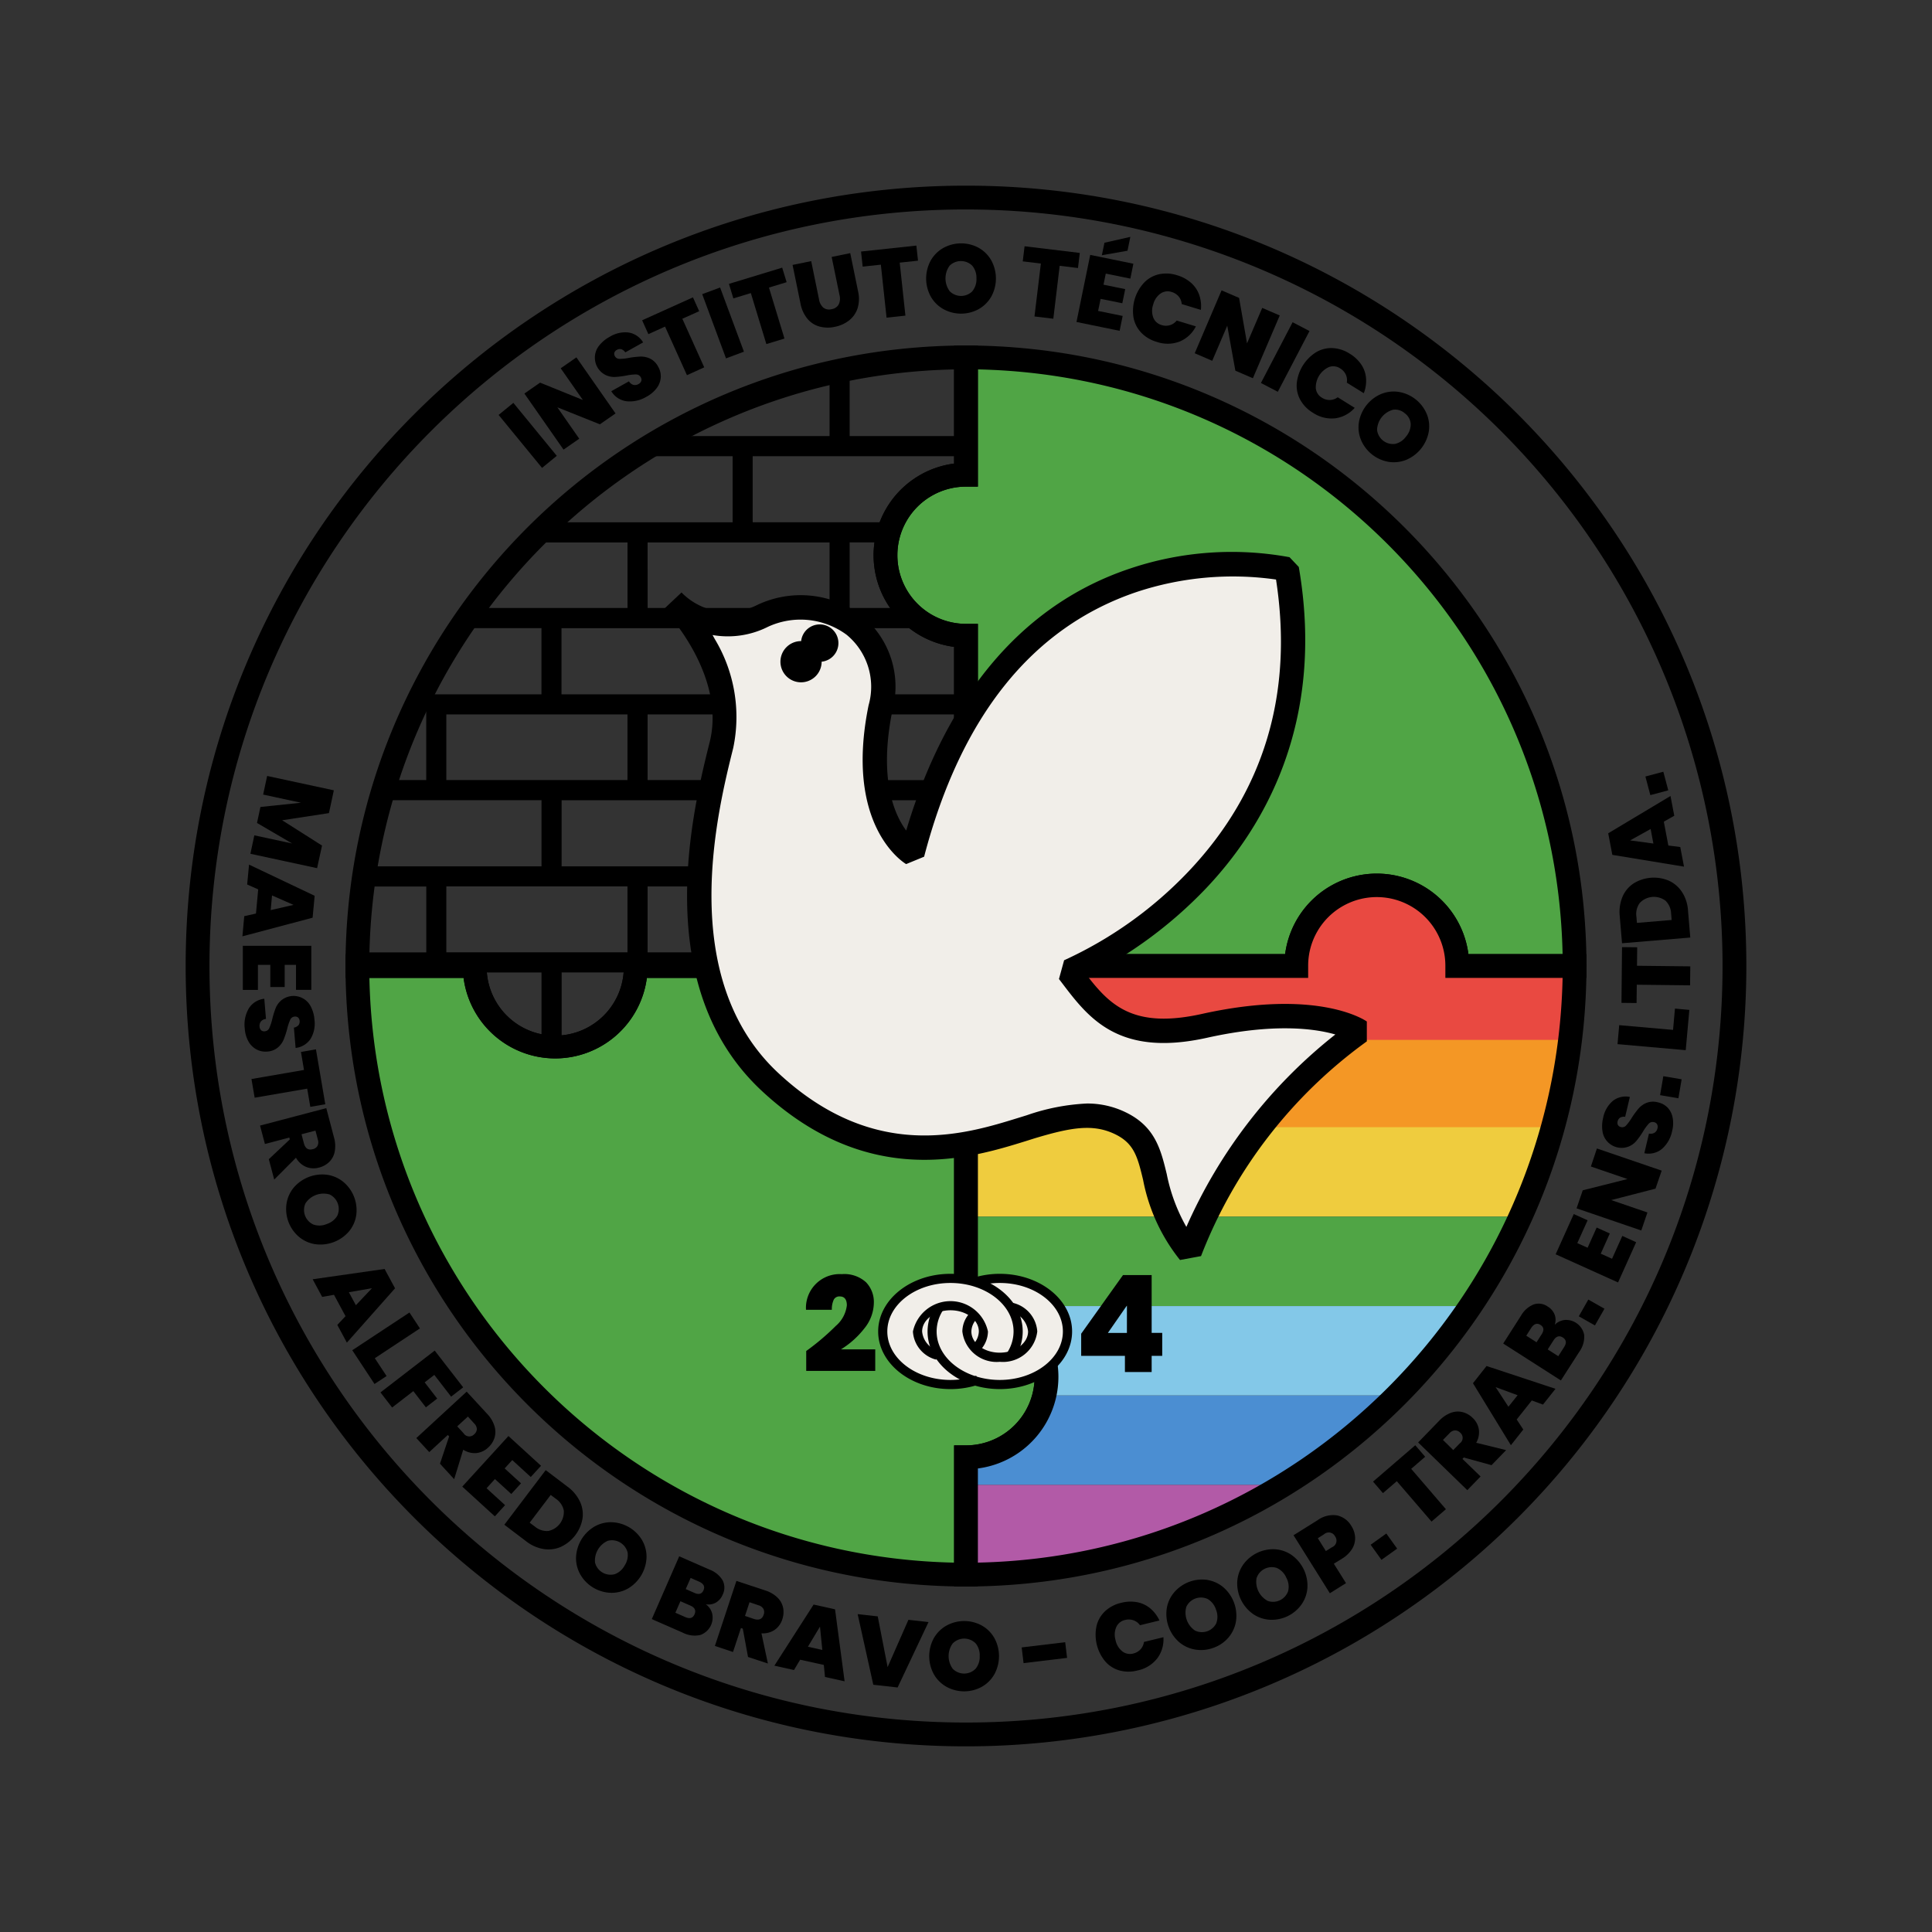 <svg id="Camada_1" data-name="Camada 1" xmlns="http://www.w3.org/2000/svg" xmlns:xlink="http://www.w3.org/1999/xlink" viewBox="0 0 1280 1280"><rect x="0" y="0" width="1280" height="1280" fill="#333333" stroke="none"/><defs><style>.cls-1{fill:none;}.cls-2{fill:#50a545;}.cls-3{clip-path:url(#clip-path);}.cls-4{fill:#f49725;}.cls-5{fill:#e94941;}.cls-6{fill:#efcc3e;}.cls-7{fill:#83c8e8;}.cls-8{fill:#4b8ed2;}.cls-9{fill:#b25aa7;}.cls-10{fill:#f1eee9;}</style><clipPath id="clip-path"><path class="cls-1" d="M1043.22,640H965.47a53.34,53.34,0,0,0-106.68,0H640V858.8a53.34,53.34,0,1,1,0,106.67v77.75c222.7,0,403.23-180.53,403.23-403.22Z"/></clipPath></defs><g id="Grupo_202" data-name="Grupo 202"><g id="Grupo_113" data-name="Grupo 113"><g id="Grupo_25" data-name="Grupo 25"><path id="Caminho_8" data-name="Caminho 8" class="cls-2" d="M640,236.78v77.75a53.34,53.34,0,1,0-.09,106.67H640V640H858.79a53.34,53.34,0,0,1,106.68,0h77.75C1043.22,417.31,862.69,236.78,640,236.78Z"/></g><g id="Grupo_26" data-name="Grupo 26"><path id="Caminho_9" data-name="Caminho 9" class="cls-2" d="M640.59,1042.61V964.87a53.34,53.34,0,0,0,0-106.68h0V639.39H421.8a53.34,53.34,0,0,1-106.68,0H237.37C237.37,862.09,417.9,1042.61,640.59,1042.61Z"/></g><g id="Grupo_27" data-name="Grupo 27"><path id="Caminho_10" data-name="Caminho 10" d="M640,1157c-285.53,0-517-231.47-517-517S354.47,123,640,123s517,231.47,517,517a517,517,0,0,1-517,517Zm0-1018.23c-276.82,0-501.22,224.41-501.22,501.23S363.18,1141.22,640,1141.22,1141.23,916.82,1141.23,640A501.21,501.21,0,0,0,640,138.78Z"/></g><g id="Grupo_28" data-name="Grupo 28"><path id="Caminho_11" data-name="Caminho 11" d="M1051.09,647.88H957.58V640a45.46,45.46,0,1,0-90.91,0v7.88H632.11V428.57a61.22,61.22,0,0,1,0-121.42V228.9H640c226.93.26,410.83,184.16,411.09,411.1Zm-78.25-15.76h62.42c-4.48-212.06-175.33-382.9-387.39-387.38v77.67H640a45.46,45.46,0,0,0,0,90.92h7.87V632.12H851.45a61.22,61.22,0,0,1,121.42,0Z"/></g><g id="Grupo_29" data-name="Grupo 29"><path id="Caminho_12" data-name="Caminho 12" d="M367.86,701.21a61.31,61.31,0,0,1-60.71-53.34H228.9V640c.26-226.93,184.16-410.84,411.09-411.1h7.88V322.4H640a45.46,45.46,0,0,0,0,90.92h7.88V647.87H428.57A61.31,61.31,0,0,1,367.86,701.21ZM244.73,632.12H322.4V640a45.46,45.46,0,1,0,90.91,0v-7.88h218.8V428.54a61.22,61.22,0,0,1,0-121.42V244.75c-212.06,4.48-382.89,175.32-387.38,387.37Z"/></g><g id="Grupo_30" data-name="Grupo 30"><path id="Caminho_13" data-name="Caminho 13" d="M647.87,1051.1H640C413.06,1050.85,229.16,866.94,228.9,640v-7.89h93.51V640a45.46,45.46,0,1,0,90.91,0v-7.89H647.88v219.3a61.22,61.22,0,0,1,0,121.42ZM244.73,647.9c4.49,212.06,175.33,382.9,387.39,387.38V957.6H640a45.46,45.46,0,0,0,0-90.92h-7.88V647.9H428.54a61.22,61.22,0,0,1-121.42,0Z"/></g><path id="Caminho_14" data-name="Caminho 14" d="M640.57,473.33V460H372v-43.8h237V402.82H562.91V359.34h30.38V346H498.67V302.24H640V288.91H562.92V247.86H549.61v41.05H429.08v13.33h56.31v43.81H358.17v13.33h57.57v43.44H307.25v13.33h51.48V460H283v7.28h-.61V516.8H257.56v13.36h101.2V574H241.82v13.33h40.6v43.65h-40.6v13.33H358.76v48.51h13.35V644.27H640.57V630.94H429.05V587.29H640.57V574H372.08v-43.8H640.57V516.83H562.92V473.35ZM429.05,359.38H549.61v43.44H429.08ZM415.71,630.91h-120V587.27h120Zm-120-157.58h120V516.8h-120ZM549.58,516.8H429.05V473.33H549.61Z"/><g id="Grupo_40" data-name="Grupo 40"><g class="cls-3"><g id="Grupo_39" data-name="Grupo 39"><g id="Grupo_38" data-name="Grupo 38"><g id="Grupo_31" data-name="Grupo 31"><rect id="Retângulo_18" data-name="Retângulo 18" class="cls-4" x="632.11" y="688.25" width="417.71" height="59.25"/></g><g id="Grupo_32" data-name="Grupo 32"><rect id="Retângulo_19" data-name="Retângulo 19" class="cls-5" x="632.61" y="571.51" width="417.71" height="117.43"/></g><g id="Grupo_33" data-name="Grupo 33"><rect id="Retângulo_20" data-name="Retângulo 20" class="cls-6" x="632.61" y="746.81" width="417.71" height="59.25"/></g><g id="Grupo_34" data-name="Grupo 34"><rect id="Retângulo_21" data-name="Retângulo 21" class="cls-2" x="632.61" y="806.06" width="417.71" height="59.25"/></g><g id="Grupo_35" data-name="Grupo 35"><rect id="Retângulo_22" data-name="Retângulo 22" class="cls-7" x="632.61" y="865.3" width="417.71" height="59.25"/></g><g id="Grupo_36" data-name="Grupo 36"><rect id="Retângulo_23" data-name="Retângulo 23" class="cls-8" x="632.61" y="924.56" width="417.71" height="59.25"/></g><g id="Grupo_37" data-name="Grupo 37"><rect id="Retângulo_24" data-name="Retângulo 24" class="cls-9" x="632.61" y="983.8" width="417.71" height="59.25"/></g></g></g></g></g><g id="Grupo_41" data-name="Grupo 41"><path id="Caminho_16" data-name="Caminho 16" d="M640,1051.1h-7.88V957.59H640a45.46,45.46,0,0,0,0-90.92h-7.88V632.12h219.3a61.22,61.22,0,0,1,121.42,0h78.25V640C1050.83,866.94,866.94,1050.84,640,1051.1Zm7.88-78.25v62.42c212.06-4.48,382.9-175.32,387.38-387.38H957.59V640a45.45,45.45,0,1,0-90.9-.41v8.29H647.89V851.47a61.22,61.22,0,0,1,0,121.42Z"/></g><g id="Grupo_45" data-name="Grupo 45"><g id="Grupo_42" data-name="Grupo 42"><path id="Caminho_17" data-name="Caminho 17" class="cls-10" d="M852.54,377s-187.28-43.41-248,188.51c0,0-36.45-21.66-21.08-96.74,11.16-54.57-42.17-78.13-78.13-60.77a51.22,51.22,0,0,1-59.53-9.93S490.41,444,478,493.61c-11.53,46.12-38.44,157.51,32.24,223.25s137.88,40.19,172.4,29.76c24.67-7.46,41.78-11,59.53-2.48,31,14.89,13.64,45.92,45.91,85.58A322,322,0,0,1,900.94,683.37S872.35,663.14,798,679.66c-55.81,12.39-71.91-12.41-89.92-36C708.06,643.67,886,571.74,852.54,377Z"/></g><g id="Grupo_43" data-name="Grupo 43"><path id="Caminho_18" data-name="Caminho 18" d="M781.79,834.78a121.31,121.31,0,0,1-24.47-53.15c-3.64-15-5.84-24.09-18.65-30.24-14.46-6.93-28.84-4.58-53.71,2.93l-5.5,1.74c-36.38,11.26-104.21,32.26-174.7-33.28-74.93-69.67-45.61-186.94-34.58-231.1,10.48-41.92-24.84-82.1-29.66-87.35l-.72-.76,11.73-11.05.42.44a43,43,0,0,0,49.82,7.8,67.15,67.15,0,0,1,69.07,7.05A60.68,60.68,0,0,1,591.3,470.4c-9.19,44.92.87,68.72,9.08,79.87,19.55-65.77,60.94-144.48,148.37-173.62a211.43,211.43,0,0,1,105.6-7.49l6.13,6.48c17.87,103.89-23.74,173.31-61.8,213.27a287.51,287.51,0,0,1-78.13,57.86c15.22,19.63,31,34.91,75.66,25,76.92-17.1,108.06,4.1,109.35,5v13.16A315.83,315.83,0,0,0,795.71,832.2ZM720.05,731.11a57.94,57.94,0,0,1,25.61,5.75c19.69,9.45,23.39,24.76,27.34,41a116.59,116.59,0,0,0,13,35,333.58,333.58,0,0,1,98.7-127.49c-13.86-4-41-7.6-85,2.18-58.66,13-78.49-13.11-96-36.17l-2.11-2.77L705,636.2a266.35,266.35,0,0,0,82.4-58.82c50.1-52.85,69.63-117.92,58-193.43a202.84,202.84,0,0,0-92.32,8.25C684,415.53,636.63,474.5,612.25,567.59l-11.91,4.89c-1.73-1-41.19-25.48-24.86-105.29a44.6,44.6,0,0,0-14.58-46.64,51.39,51.39,0,0,0-52.15-5.26,59,59,0,0,1-36.68,5.43c.5.87,1,1.77,1.5,2.69a100.06,100.06,0,0,1,12.21,72.15c-10.39,41.58-38,152.19,29.91,215.38,63.66,59.19,123.31,40.71,159,29.67l5.6-1.73A140.76,140.76,0,0,1,720.05,731.11Z"/></g><g id="Grupo_44" data-name="Grupo 44"><circle id="Elipse_13" data-name="Elipse 13" cx="530.7" cy="438.42" r="13.02"/><path id="Caminho_19" data-name="Caminho 19" d="M530.71,452.05a13.65,13.65,0,1,1,13.65-13.64h0A13.67,13.67,0,0,1,530.71,452.05Zm0-26a12.38,12.38,0,1,1,0,.05Z"/></g></g><g id="Grupo_62" data-name="Grupo 62"><g id="Grupo_46" data-name="Grupo 46"><path id="Caminho_20" data-name="Caminho 20" d="M340.11,266.9,368.88,302l-9.76,8L330.35,274.9Z"/></g><g id="Grupo_47" data-name="Grupo 47"><path id="Caminho_21" data-name="Caminho 21" d="M407.81,273.91l-10.39,7.22-28.15-11.26,14.49,20.79-10.4,7.23-25.94-37.16,10.4-7.22L386.16,265l-14.68-21,10.4-7.23Z"/></g><g id="Grupo_48" data-name="Grupo 48"><path id="Caminho_22" data-name="Caminho 22" d="M437.78,249.92a13.22,13.22,0,0,1-2.54,7,20.39,20.39,0,0,1-6.93,5.92,21.24,21.24,0,0,1-13.18,3A13.8,13.8,0,0,1,405,259.18l11.69-6.54a5.09,5.09,0,0,0,3,2.36,4.53,4.53,0,0,0,3.3-.53,3.79,3.79,0,0,0,1.87-2,3,3,0,0,0-.35-2.53,3.55,3.55,0,0,0-3.17-1.86,31.46,31.46,0,0,0-6.35.73,56.87,56.87,0,0,1-7.58.94,13.33,13.33,0,0,1-6.27-1.34,12.79,12.79,0,0,1-4-19.67,22.16,22.16,0,0,1,6.73-5.56,19.5,19.5,0,0,1,12.68-2.87,13.71,13.71,0,0,1,9.53,6.55l-11.81,6.6a5.12,5.12,0,0,0-2.67-2.11,3.86,3.86,0,0,0-2.93.47,3.29,3.29,0,0,0-1.64,1.8,3,3,0,0,0,.4,2.42,3.35,3.35,0,0,0,3.07,1.73,32.22,32.22,0,0,0,6.19-.67,58.27,58.27,0,0,1,7.67-.87,14.19,14.19,0,0,1,6.35,1.37,12.1,12.1,0,0,1,5.36,5.37A12.67,12.67,0,0,1,437.78,249.92Z"/></g><g id="Grupo_49" data-name="Grupo 49"><path id="Caminho_23" data-name="Caminho 23" d="M459.1,197l4.13,9.18-11.16,5,14.5,32.19-11.45,5.2-14.51-32.19-11.05,5-4.13-9.18Z"/></g><g id="Grupo_50" data-name="Grupo 50"><path id="Caminho_24" data-name="Caminho 24" d="M477.09,190.49,492.87,233,481,237.43l-15.77-42.55Z"/></g><g id="Grupo_51" data-name="Grupo 51"><path id="Caminho_25" data-name="Caminho 25" d="M518.22,177.33l2.94,9.63-11.71,3.56,10.28,33.78-12,3.66-10.28-33.79-11.58,3.53-2.93-9.62Z"/></g><g id="Grupo_52" data-name="Grupo 52"><path id="Caminho_26" data-name="Caminho 26" d="M537.44,173l5.19,25.37a9.12,9.12,0,0,0,2.86,5.46,6.28,6.28,0,0,0,5.48,1,6.41,6.41,0,0,0,4.69-3.12,9,9,0,0,0,.55-6.14L551,170.23l12.31-2.52,5.2,25.36a21.5,21.5,0,0,1-.36,11.2,16.89,16.89,0,0,1-5.59,8,22.08,22.08,0,0,1-9.47,4.26,21.37,21.37,0,0,1-10.21-.2,15.89,15.89,0,0,1-8-5.2,22.65,22.65,0,0,1-4.58-10.25l-5.2-25.36Z"/></g><g id="Grupo_53" data-name="Grupo 53"><path id="Caminho_27" data-name="Caminho 27" d="M607.12,162.71l1.08,10L596.08,174l3.78,35.11-12.49,1.35-3.78-35.11-12.05,1.3-1.08-10Z"/></g><g id="Grupo_54" data-name="Grupo 54"><path id="Caminho_28" data-name="Caminho 28" d="M648.29,164.14a21.85,21.85,0,0,1,8.39,8.24,25,25,0,0,1,.14,24,22,22,0,0,1-8.31,8.36,24.26,24.26,0,0,1-23.29.16,21.82,21.82,0,0,1-8.46-8.24,24.89,24.89,0,0,1-.16-24,22,22,0,0,1,8.34-8.36,24.4,24.4,0,0,1,23.39-.16Zm-19.18,11.93a14.32,14.32,0,0,0,.11,16.89,10.62,10.62,0,0,0,15,0l0-.06a12.31,12.31,0,0,0,2.7-8.41,12.48,12.48,0,0,0-2.79-8.48,10.72,10.72,0,0,0-15.08.1Z"/></g><g id="Grupo_55" data-name="Grupo 55"><path id="Caminho_29" data-name="Caminho 29" d="M715.39,167.57l-1.2,10-12.13-1.47-4.21,35.06-12.48-1.5,4.23-35.05-12-1.45,1.2-10Z"/></g><g id="Grupo_56" data-name="Grupo 56"><path id="Caminho_30" data-name="Caminho 30" d="M732.61,181.27l-1.51,7.34,14.38,2.95-1.92,9.35L729.18,198l-1.65,8,16.26,3.32-2,9.86-28.59-5.86,9.1-44.45,28.59,5.86-2,9.86ZM747,166.11l-17,3,1.74-8.29,17.14-3.88Z"/></g><g id="Grupo_57" data-name="Grupo 57"><path id="Caminho_31" data-name="Caminho 31" d="M789.16,187.43a19.22,19.22,0,0,1,5.37,8,22.53,22.53,0,0,1,1.08,9.88l-12.69-3.86a8.78,8.78,0,0,0-2-5,9.63,9.63,0,0,0-4.66-3,8.26,8.26,0,0,0-7.33,1,12.55,12.55,0,0,0-4.87,7.19,12.78,12.78,0,0,0,0,8.71,8.23,8.23,0,0,0,5.52,5,9.27,9.27,0,0,0,5.54.08,9,9,0,0,0,4.48-3.06l12.7,3.86a21,21,0,0,1-10.64,10,22.12,22.12,0,0,1-15.26.28A23,23,0,0,1,756,220.3a19.72,19.72,0,0,1-5.05-10.07,27.74,27.74,0,0,1,7-22.93,19.83,19.83,0,0,1,9.8-5.57,23.14,23.14,0,0,1,12.13.64A24.41,24.41,0,0,1,789.16,187.43Z"/></g><g id="Grupo_58" data-name="Grupo 58"><path id="Caminho_32" data-name="Caminho 32" d="M830.07,250.59l-11.61-5-5.38-29.82-9.94,23.27-11.61-5,17.79-41.67,11.61,5,5.26,30.12L836.26,204l11.61,5Z"/></g><g id="Grupo_59" data-name="Grupo 59"><path id="Caminho_33" data-name="Caminho 33" d="M867.58,219.32l-21,40.25-11.19-5.83,21-40.25Z"/></g><g id="Grupo_60" data-name="Grupo 60"><path id="Caminho_34" data-name="Caminho 34" d="M901.92,241.58a19.08,19.08,0,0,1,3.13,9.11,22.73,22.73,0,0,1-1.5,9.82l-11.26-7a8.89,8.89,0,0,0-.67-5.36,9.57,9.57,0,0,0-3.73-4.09,8.31,8.31,0,0,0-7.36-.91,14.79,14.79,0,0,0-8.78,14.13,8.26,8.26,0,0,0,4.07,6.22,9.31,9.31,0,0,0,5.33,1.5,9,9,0,0,0,5.12-1.8l11.26,7a20.89,20.89,0,0,1-12.85,6.93,22.12,22.12,0,0,1-14.81-3.66,23,23,0,0,1-8.45-8.66,19.7,19.7,0,0,1-2.28-11,27.74,27.74,0,0,1,12.65-20.35,19.71,19.71,0,0,1,10.9-2.85,23.06,23.06,0,0,1,11.53,3.72A24.26,24.26,0,0,1,901.92,241.58Z"/></g><g id="Grupo_61" data-name="Grupo 61"><path id="Caminho_35" data-name="Caminho 35" d="M945.2,274.11a21.71,21.71,0,0,1,1.42,11.68,25,25,0,0,1-14.85,18.82A22,22,0,0,1,920.06,306a24.26,24.26,0,0,1-18.31-14.41,21.82,21.82,0,0,1-1.46-11.71A24.87,24.87,0,0,1,915.1,261a21.87,21.87,0,0,1,11.73-1.33,24.38,24.38,0,0,1,18.35,14.44Zm-22.43-2.59a14.3,14.3,0,0,0-10.43,13.27,10.59,10.59,0,0,0,11.74,9.32h.1a12.22,12.22,0,0,0,7.35-4.89,12.38,12.38,0,0,0,3.1-8.36,9.49,9.49,0,0,0-4-7.11,9.59,9.59,0,0,0-7.85-2.26Z"/></g></g><g id="Grupo_102" data-name="Grupo 102"><g id="Grupo_63" data-name="Grupo 63"><path id="Caminho_36" data-name="Caminho 36" d="M210.08,575.18l-44.18-9.53,2.6-12.21,25.06,5.39-23.29-13.6,2.28-10.59,26.85-2.81-25.06-5.4L177,514.09l44.18,9.52-3.25,15.1-31,4.73,26.42,16.77Z"/></g><g id="Grupo_64" data-name="Grupo 64"><path id="Caminho_37" data-name="Caminho 37" d="M169.59,605.24l1.47-16L163.75,586,165,572.83l43.47,20.65L207.11,608l-46.5,12.34L161.82,607Zm9.74-2.27,15.13-3.46-14.23-6.26Z"/></g><g id="Grupo_65" data-name="Grupo 65"><path id="Caminho_38" data-name="Caminho 38" d="M196.11,639.25h-7.49v14.68h-9.53V639.25h-8.21v16.6h-10V626.62l45.37,0V655.8H196.11Z"/></g><g id="Grupo_66" data-name="Grupo 66"><path id="Caminho_39" data-name="Caminho 39" d="M170,695.3a13.22,13.22,0,0,1-5.32-5.19,20.21,20.21,0,0,1-2.53-8.74,21.18,21.18,0,0,1,2.68-13.24,13.78,13.78,0,0,1,10.27-6.42l1.12,13.35a5.11,5.11,0,0,0-3.39,1.73,4.53,4.53,0,0,0-.87,3.22,3.76,3.76,0,0,0,1,2.52,3,3,0,0,0,2.44.73,3.51,3.51,0,0,0,3-2.11,31.42,31.42,0,0,0,2-6.07,56.61,56.61,0,0,1,2.28-7.3,13.27,13.27,0,0,1,3.81-5.14,12.83,12.83,0,0,1,19.57,4.51,22.13,22.13,0,0,1,2.27,8.43,19.47,19.47,0,0,1-2.59,12.72,13.76,13.76,0,0,1-9.89,6l-1.13-13.48a5.13,5.13,0,0,0,3-1.57,3.87,3.87,0,0,0,.79-2.86,3.33,3.33,0,0,0-1-2.24,3,3,0,0,0-2.36-.63,3.37,3.37,0,0,0-2.85,2.07,32.57,32.57,0,0,0-2,5.92,57.92,57.92,0,0,1-2.41,7.35,14,14,0,0,1-3.87,5.19,12.06,12.06,0,0,1-7.11,2.65A12.63,12.63,0,0,1,170,695.3Z"/></g><g id="Grupo_67" data-name="Grupo 67"><path id="Caminho_40" data-name="Caminho 40" d="M215.51,731.59l-9.92,1.73-2.06-12.06-34.81,6-2.12-12.38,34.8-6-2-11.94,9.92-1.73Z"/></g><g id="Grupo_68" data-name="Grupo 68"><path id="Caminho_41" data-name="Caminho 41" d="M178.1,768,192,754.91l-.32-1.24-16.17,4.27-3.22-12.21,43.88-11.56,5.08,19.28a20.75,20.75,0,0,1,.53,9.43,13.19,13.19,0,0,1-3.59,6.88,14.68,14.68,0,0,1-6.77,3.77,13.33,13.33,0,0,1-8.66-.44,13.91,13.91,0,0,1-6.67-6.07l-14.41,14.47Zm21.66-16.52,1.58,6q1.35,5.09,5.93,3.87a4.69,4.69,0,0,0,3.07-2.17,5.41,5.41,0,0,0,.24-4.14l-1.58-6Z"/></g><g id="Grupo_69" data-name="Grupo 69"><path id="Caminho_42" data-name="Caminho 42" d="M236,805.18a21.74,21.74,0,0,1-4.84,10.72,25,25,0,0,1-22.45,8.39A22,22,0,0,1,198,819.38a24.24,24.24,0,0,1-8.19-21.8,21.89,21.89,0,0,1,4.81-10.78,24.88,24.88,0,0,1,22.45-8.43,21.9,21.9,0,0,1,10.71,4.94A24.36,24.36,0,0,1,236,805.17Zm-17.81-13.86a14.31,14.31,0,0,0-15.81,5.94,10.59,10.59,0,0,0,5.18,14l.11.05a12.29,12.29,0,0,0,8.83-.37,12.46,12.46,0,0,0,7-5.54,10.72,10.72,0,0,0-5.31-14.13Z"/></g><g id="Grupo_70" data-name="Grupo 70"><path id="Caminho_43" data-name="Caminho 43" d="M228.92,872l-7.64-14.16-7.84,1.39-6.29-11.68,47.65-6.83,6.93,12.81-31.92,36-6.33-11.74Zm6.86-7.26,10.66-11.26-15.32,2.65Z"/></g><g id="Grupo_71" data-name="Grupo 71"><path id="Caminho_44" data-name="Caminho 44" d="M248.32,899.85l7.8,11.82-8,5.26-14.73-22.36,37.89-25,6.93,10.54Z"/></g><g id="Grupo_72" data-name="Grupo 72"><path id="Caminho_45" data-name="Caminho 45" d="M306.87,919.15l-8,6.16-11.13-14.4-6.39,4.94,8.3,10.75-7.5,5.81-8.31-10.76-14.05,10.86-7.71-10L288,894.8Z"/></g><g id="Grupo_73" data-name="Grupo 73"><path id="Caminho_46" data-name="Caminho 46" d="M291.5,969.73l6.06-18.08-.87-.94-12.3,11.34-8.56-9.29L309.19,922l13.51,14.66a20.61,20.61,0,0,1,4.88,8.09,13.21,13.21,0,0,1,.05,7.8,14.79,14.79,0,0,1-4.21,6.49,13.33,13.33,0,0,1-7.8,3.65,13.87,13.87,0,0,1-8.72-2.23l-6,19.53ZM302.93,945l4.21,4.57a4.45,4.45,0,0,0,6.11,1.44,4.75,4.75,0,0,0,.94-.79,4.69,4.69,0,0,0,1.73-3.35,5.42,5.42,0,0,0-1.73-3.77L310,938.5Z"/></g><g id="Grupo_74" data-name="Grupo 74"><path id="Caminho_47" data-name="Caminho 47" d="M339.39,967.33l-5.05,5.53,10.83,9.89-6.43,7.06-10.84-9.9L322.37,986l12.25,11.19-6.78,7.43-21.58-19.71,30.6-33.5,21.58,19.7-6.79,7.44Z"/></g><g id="Grupo_75" data-name="Grupo 75"><path id="Caminho_48" data-name="Caminho 48" d="M371.71,1024.79a20.64,20.64,0,0,1-11.43,1.5,25.29,25.29,0,0,1-11.74-5.19l-14.4-10.92L361.54,974l14.4,10.92a26.07,26.07,0,0,1,8.26,9.84,19.77,19.77,0,0,1,1.73,11.31,25.44,25.44,0,0,1-14.22,18.7Zm-8.46-10.48a12.9,12.9,0,0,0,10.28-13.55,12.25,12.25,0,0,0-5.2-7.73l-3.47-2.6-13.93,18.39,3.47,2.6a12.3,12.3,0,0,0,8.85,2.88Z"/></g><g id="Grupo_76" data-name="Grupo 76"><path id="Caminho_49" data-name="Caminho 49" d="M425.47,1020.53a21.83,21.83,0,0,1,2.87,11.41A25,25,0,0,1,416,1052.47a22,22,0,0,1-11.44,2.81,24.27,24.27,0,0,1-20-12,21.93,21.93,0,0,1-2.92-11.44A24.88,24.88,0,0,1,394,1011.31a21.78,21.78,0,0,1,11.47-2.79,24.4,24.4,0,0,1,20,12Zm-22.59.2a14.34,14.34,0,0,0-8.66,14.48A10.6,10.6,0,0,0,407,1043l.12,0a12.25,12.25,0,0,0,6.69-5.77,12.49,12.49,0,0,0,2-8.67,10.71,10.71,0,0,0-12.94-7.79Z"/></g><g id="Grupo_77" data-name="Grupo 77"><path id="Caminho_50" data-name="Caminho 50" d="M471.85,1069.1a12.18,12.18,0,0,1-7.92,14.13,17.1,17.1,0,0,1-11.56-1.54l-20.54-9L450,1031.1l20.07,8.8a17.08,17.08,0,0,1,8.66,7.07,10.41,10.41,0,0,1,.06,9.53,10.73,10.73,0,0,1-4.66,5.35,9.75,9.75,0,0,1-6.53,1A11,11,0,0,1,471.85,1069.1Zm-11.72.46c1.15-2.58.22-4.54-2.82-5.85l-6.51-2.86-3.34,7.63,6.51,2.86c3,1.32,5.06.73,6.16-1.78Zm-5.81-16.75,5.81,2.55q4.33,1.91,5.94-1.74c1.08-2.42.16-4.32-2.75-5.68l-5.76-2.52Z"/></g><g id="Grupo_78" data-name="Grupo 78"><path id="Caminho_51" data-name="Caminho 51" d="M495.58,1097.78,492.11,1079l-1.22-.39-5.25,15.87-12-4,14.25-43.08,18.93,6.25a20.56,20.56,0,0,1,8.19,4.7,13.18,13.18,0,0,1,3.81,6.76,14.83,14.83,0,0,1-.53,7.73,13.33,13.33,0,0,1-5.08,7,13.88,13.88,0,0,1-8.72,2.28l4.26,20Zm-2-27.19,5.9,2q5,1.65,6.48-2.85a4.77,4.77,0,0,0-.14-3.76,5.48,5.48,0,0,0-3.34-2.46l-5.9-2Z"/></g><g id="Grupo_79" data-name="Grupo 79"><path id="Caminho_52" data-name="Caminho 52" d="M545.81,1103.06l-15.69-3.46-4.08,6.83-13-2.87,26-40.5,14.2,3.16,6.33,47.69-13-2.89Zm-1-9.93-1.55-15.45-8,13.32Z"/></g><g id="Grupo_80" data-name="Grupo 80"><path id="Caminho_53" data-name="Caminho 53" d="M581.52,1070.89l6.55,33.62,13.78-31.34,13.31,1.49L594.69,1118l-16.11-1.81-10.36-46.78Z"/></g><g id="Grupo_81" data-name="Grupo 81"><path id="Caminho_54" data-name="Caminho 54" d="M650.53,1077a21.8,21.8,0,0,1,8.31,8.33,25,25,0,0,1-.09,24,22,22,0,0,1-8.39,8.28,24.26,24.26,0,0,1-23.29-.06,22,22,0,0,1-8.38-8.33,24.89,24.89,0,0,1,.06-24,22,22,0,0,1,8.42-8.28,24.4,24.4,0,0,1,23.39.06Zm-19.3,11.75a14.32,14.32,0,0,0,0,16.88,10.6,10.6,0,0,0,15,.08l.08-.08a12.26,12.26,0,0,0,2.77-8.38,12.39,12.39,0,0,0-2.7-8.5,10.69,10.69,0,0,0-15.12,0Z"/></g><g id="Grupo_82" data-name="Grupo 82"><path id="Caminho_55" data-name="Caminho 55" d="M705.72,1088l1.25,10.39-28.83,3.47-1.25-10.4Z"/></g><g id="Grupo_83" data-name="Grupo 83"><path id="Caminho_56" data-name="Caminho 56" d="M753.49,1061.52a19.08,19.08,0,0,1,8.66,4.15,22.66,22.66,0,0,1,6,7.95l-12.89,3.13a8.81,8.81,0,0,0-4.33-3.27,9.56,9.56,0,0,0-5.53-.21,8.3,8.3,0,0,0-5.8,4.61,12.6,12.6,0,0,0-.54,8.66,12.77,12.77,0,0,0,4.46,7.5,8.27,8.27,0,0,0,7.28,1.46,9.39,9.39,0,0,0,4.81-2.75,9,9,0,0,0,2.29-4.92l12.89-3.13a20.93,20.93,0,0,1-4.07,14,22.11,22.11,0,0,1-13,8,23,23,0,0,1-12.12,0,19.8,19.8,0,0,1-9.47-6.11,27.71,27.71,0,0,1-5.66-23.29,19.73,19.73,0,0,1,5.61-9.77,23.07,23.07,0,0,1,10.73-5.61A24.25,24.25,0,0,1,753.49,1061.52Z"/></g><g id="Grupo_84" data-name="Grupo 84"><path id="Caminho_57" data-name="Caminho 57" d="M800.06,1046.79a21.78,21.78,0,0,1,10.65,5,25,25,0,0,1,8.13,22.53,22,22,0,0,1-5,10.64,23.15,23.15,0,0,1-9.92,6.76,23.41,23.41,0,0,1-12,1.17,21.91,21.91,0,0,1-10.72-4.95,24.88,24.88,0,0,1-8.16-22.52,21.82,21.82,0,0,1,5.07-10.66,24.38,24.38,0,0,1,22-8ZM786,1064.44a14.3,14.3,0,0,0,5.76,15.87,10.6,10.6,0,0,0,14.12-5l0-.07a12.26,12.26,0,0,0-.27-8.84,12.42,12.42,0,0,0-5.45-7,10.69,10.69,0,0,0-14.18,5.14Z"/></g><g id="Grupo_85" data-name="Grupo 85"><path id="Caminho_58" data-name="Caminho 58" d="M844.5,1026.42a21.82,21.82,0,0,1,11.14,3.75,25,25,0,0,1,10.58,21.51,21.87,21.87,0,0,1-3.82,11.14,24.23,24.23,0,0,1-20.88,10.32,21.87,21.87,0,0,1-11.2-3.72,24.9,24.9,0,0,1-10.62-21.49,22,22,0,0,1,3.84-11.16,24.43,24.43,0,0,1,21-10.35Zm-12,19.11a14.31,14.31,0,0,0,7.47,15.14,10.61,10.61,0,0,0,13.48-6.58l0-.09a12.24,12.24,0,0,0-1.25-8.75,12.39,12.39,0,0,0-6.2-6.41,10.62,10.62,0,0,0-13.49,6.69Z"/></g><g id="Grupo_86" data-name="Grupo 86"><path id="Caminho_59" data-name="Caminho 59" d="M883.7,1036l8.06,12.87-10.7,6.7L857,1017.14l16-10a17.41,17.41,0,0,1,12.81-3.15,14.55,14.55,0,0,1,9.53,7.06,15.3,15.3,0,0,1,2.46,7.54,13.42,13.42,0,0,1-2,7.58,19.92,19.92,0,0,1-6.75,6.54Zm.78-18.19a4.66,4.66,0,0,0-6.27-2,4.49,4.49,0,0,0-1.05.73l-4.07,2.56,5.34,8.52,4.07-2.55a4.7,4.7,0,0,0,2-7.21Z"/></g><g id="Grupo_87" data-name="Grupo 87"><path id="Caminho_60" data-name="Caminho 60" d="M918.47,1016l7.18,10-10.39,7.44-7.18-10Z"/></g><g id="Grupo_88" data-name="Grupo 88"><path id="Caminho_61" data-name="Caminho 61" d="M937.65,957.52l6.57,7.62-9.27,8,23,26.76-9.53,8.19-23-26.76-9.18,7.9-6.56-7.62Z"/></g><g id="Grupo_89" data-name="Grupo 89"><path id="Caminho_62" data-name="Caminho 62" d="M988.17,970.71l-18.38-5.07-.87.92,12,11.65-8.79,9.06-32.57-31.61,13.86-14.3a20.8,20.8,0,0,1,7.8-5.32,13.12,13.12,0,0,1,7.74-.48,14.81,14.81,0,0,1,6.73,3.84,13.36,13.36,0,0,1,4.08,7.63,13.85,13.85,0,0,1-1.74,8.84l19.83,4.87Zm-25.35-10,4.34-4.46a4.43,4.43,0,0,0,1.09-6.16,4.54,4.54,0,0,0-.84-.91,4.68,4.68,0,0,0-3.47-1.51,5.42,5.42,0,0,0-3.66,1.94L956,954Z"/></g><g id="Grupo_90" data-name="Grupo 90"><path id="Caminho_63" data-name="Caminho 63" d="M1014.85,927.84l-10,12.6,4.37,6.66L1001,957.49l-25.12-41.07,9-11.4,45.68,15.1-8.29,10.45Zm-9.39-3.47L990.88,919l8.49,13Z"/></g><g id="Grupo_91" data-name="Grupo 91"><path id="Caminho_64" data-name="Caminho 64" d="M1036.85,874.5a12.18,12.18,0,0,1,12.72,10,17.13,17.13,0,0,1-3.31,11.19l-12.13,18.89-38.22-24.46,11.81-18.46a17.11,17.11,0,0,1,8.33-7.42,10.38,10.38,0,0,1,9.42,1.43,10.71,10.71,0,0,1,4.56,5.43,9.77,9.77,0,0,1,0,6.62A11,11,0,0,1,1036.85,874.5ZM1018,889.28l3.42-5.34q2.56-4-.79-6.14c-2.22-1.42-4.25-.81-6.06,1.84l-3.38,5.29Zm17.46-3.13q-3.57-2.28-6.22,1.88l-3.84,6,7,4.49,3.84-6c1.78-2.76,1.51-4.89-.79-6.36Z"/></g><g id="Grupo_92" data-name="Grupo 92"><path id="Caminho_65" data-name="Caminho 65" d="M1052.3,861l10.69,6.06-6.31,11.08L1046,872.09Z"/></g><g id="Grupo_93" data-name="Grupo 93"><path id="Caminho_66" data-name="Caminho 66" d="M1045,823.6l6.83,3.07,6-13.38,8.71,3.92-6,13.38,7.48,3.37,6.81-15.13L1084,823l-12,26.66L1030.66,831l12-26.65,9.17,4.13Z"/></g><g id="Grupo_94" data-name="Grupo 94"><path id="Caminho_67" data-name="Caminho 67" d="M1100.91,775.57l-4.09,11.95-29.35,7.56,24,8.21-4.08,11.94-42.87-14.67,4.09-11.95,29.65-7.46L1054,772.84,1058,760.9Z"/></g><g id="Grupo_95" data-name="Grupo 95"><path id="Caminho_68" data-name="Caminho 68" d="M1104.67,733.65a13.15,13.15,0,0,1,3.46,6.61,20.33,20.33,0,0,1-.3,9.08,21.31,21.31,0,0,1-6.66,11.77,13.82,13.82,0,0,1-11.76,2.92l3.08-13a5.12,5.12,0,0,0,3.78-.63,4.57,4.57,0,0,0,1.84-2.79,3.77,3.77,0,0,0-.22-2.72,3,3,0,0,0-2.1-1.44,3.52,3.52,0,0,0-3.51,1.08,32.16,32.16,0,0,0-3.76,5.2,55.25,55.25,0,0,1-4.43,6.22,13.16,13.16,0,0,1-5.19,3.71,12.8,12.8,0,0,1-17.23-10.32,22.48,22.48,0,0,1,.45-8.72,19.5,19.5,0,0,1,6.44-11.26,13.74,13.74,0,0,1,11.26-2.6l-3.1,13.16a5.1,5.1,0,0,0-3.36.56,3.93,3.93,0,0,0-1.64,2.48,3.36,3.36,0,0,0,.22,2.43,3,3,0,0,0,2.06,1.34,3.36,3.36,0,0,0,3.35-1.08,33,33,0,0,0,3.69-5,57.93,57.93,0,0,1,4.56-6.24,14.1,14.1,0,0,1,5.3-3.75,12.2,12.2,0,0,1,7.58-.32A12.79,12.79,0,0,1,1104.67,733.65Z"/></g><g id="Grupo_96" data-name="Grupo 96"><path id="Caminho_69" data-name="Caminho 69" d="M1102,713l12.13,2.07-2.15,12.57-12.13-2.07Z"/></g><g id="Grupo_97" data-name="Grupo 97"><path id="Caminho_70" data-name="Caminho 70" d="M1108.44,682.33l1.26-14.11,9.53.87-2.39,26.68-45.19-4,1.12-12.57Z"/></g><g id="Grupo_98" data-name="Grupo 98"><path id="Caminho_71" data-name="Caminho 71" d="M1074.63,627.49l10.06.11-.14,12.24,35.31.4-.14,12.56-35.31-.4-.14,12.13-10-.11Z"/></g><g id="Grupo_99" data-name="Grupo 99"><path id="Caminho_72" data-name="Caminho 72" d="M1105.58,583.44a20.7,20.7,0,0,1,8.76,7.5,25.39,25.39,0,0,1,4,12.21l1.51,18-45.22,3.78-1.51-18a26.23,26.23,0,0,1,1.8-12.72,19.88,19.88,0,0,1,7.26-8.85,25.51,25.51,0,0,1,23.39-1.92Zm-2.13,13.3a12.91,12.91,0,0,0-17,1.42,12.21,12.21,0,0,0-2.3,9l.36,4.28,23-1.93-.36-4.28a12.31,12.31,0,0,0-3.73-8.49Z"/></g><g id="Grupo_100" data-name="Grupo 100"><path id="Caminho_73" data-name="Caminho 73" d="M1102.32,544.37l3,15.8,7.89,1,2.49,13-47.49-7.8-2.73-14.29,41.27-24.72,2.5,13.1Zm-8.73,4.87L1080,556.79l15.41,2.08Z"/></g><g id="Grupo_101" data-name="Grupo 101"><path id="Caminho_74" data-name="Caminho 74" d="M1090.12,514.46,1102,511.3l3.27,12.32-11.88,3.16Z"/></g></g><g id="Grupo_112" data-name="Grupo 112"><g id="Grupo_103" data-name="Grupo 103"><path id="Caminho_75" data-name="Caminho 75" class="cls-10" d="M662.42,847a55.64,55.64,0,0,0-16.36,2.42h0A55.64,55.64,0,0,0,629.7,847c-24.76,0-44.84,15.74-44.84,35.15s20.08,35.16,44.84,35.16a56.49,56.49,0,0,1,32.73,0c24.77,0,44.85-15.74,44.85-35.16S687.19,847,662.42,847Z"/></g><g id="Grupo_106" data-name="Grupo 106"><g id="Grupo_104" data-name="Grupo 104"><path id="Caminho_76" data-name="Caminho 76" d="M553.72,878.47a21.1,21.1,0,0,0,7.34-13.64q0-5.91-4.74-5.91a4.17,4.17,0,0,0-3.89,2.06,14.73,14.73,0,0,0-1.3,6.8H534a22.33,22.33,0,0,1,21-23.63,23,23,0,0,1,2.75,0,21.34,21.34,0,0,1,16,5.37,18.81,18.81,0,0,1,5.2,13.6,27.4,27.4,0,0,1-6.31,17A58.36,58.36,0,0,1,557.14,894h22.73v14.24H534.14V895.08A159.17,159.17,0,0,0,553.72,878.47Z"/></g><g id="Grupo_105" data-name="Grupo 105"><path id="Caminho_77" data-name="Caminho 77" d="M716.31,898.29V883.62L744,844.78h19v38.3h7v15.21h-7V909H745.29V898.29Zm30.32-33.38L734,883.1h12.61Z"/></g></g><g id="Grupo_111" data-name="Grupo 111"><g id="Grupo_107" data-name="Grupo 107"><path id="Caminho_78" data-name="Caminho 78" d="M629.68,920.31c-26.39,0-47.87-17.12-47.87-38.18s21.48-38.19,47.87-38.19,47.89,17.13,47.89,38.19a31.72,31.72,0,0,1-4.73,16.58l-.38.62-5.1-3.27.29-.48a25.69,25.69,0,0,0,3.86-13.45c0-17.71-18.76-32.13-41.82-32.13s-41.82,14.42-41.82,32.13,18.77,32.12,41.82,32.12a52.3,52.3,0,0,0,17.09-2.81l2,5.73A58.41,58.41,0,0,1,629.68,920.31Z"/></g><g id="Grupo_108" data-name="Grupo 108"><path id="Caminho_79" data-name="Caminho 79" d="M620.25,900.8a20.51,20.51,0,0,1-15.41-18.63,25.41,25.41,0,0,1,49.71,0,18.29,18.29,0,0,1-7.23,14.22l-3.82-4.7a12.38,12.38,0,0,0,5-9.53c0-7.8-8.42-14.07-18.78-14.07s-18.79,6.32-18.79,14.07A14.61,14.61,0,0,0,622.17,895Z"/></g><g id="Grupo_109" data-name="Grupo 109"><path id="Caminho_80" data-name="Caminho 80" d="M662.42,920.31c-26.4,0-47.89-17.12-47.89-38.18a32.35,32.35,0,0,1,5.54-17.87l5,3.36a25.81,25.81,0,0,0-4.53,14.51c0,17.71,18.76,32.12,41.82,32.12s41.83-14.42,41.83-32.12S685.47,850,662.41,850a53,53,0,0,0-15.47,2.28l-1.77-5.79a58.25,58.25,0,0,1,17.24-2.55c26.41,0,47.88,17.13,47.88,38.19S688.82,920.31,662.42,920.31Z"/></g><g id="Grupo_110" data-name="Grupo 110"><path id="Caminho_81" data-name="Caminho 81" d="M662.42,902.24a22.88,22.88,0,0,1-24.84-20.13A18.19,18.19,0,0,1,644,868.53l4,4.53a12.25,12.25,0,0,0-4.44,9.05c0,7.8,8.43,14.07,18.79,14.07s18.78-6.32,18.78-14.07a15,15,0,0,0-12.48-13.26l1.57-5.84a20.94,20.94,0,0,1,17,19.1A22.88,22.88,0,0,1,662.42,902.24Z"/></g></g></g></g></g></svg>